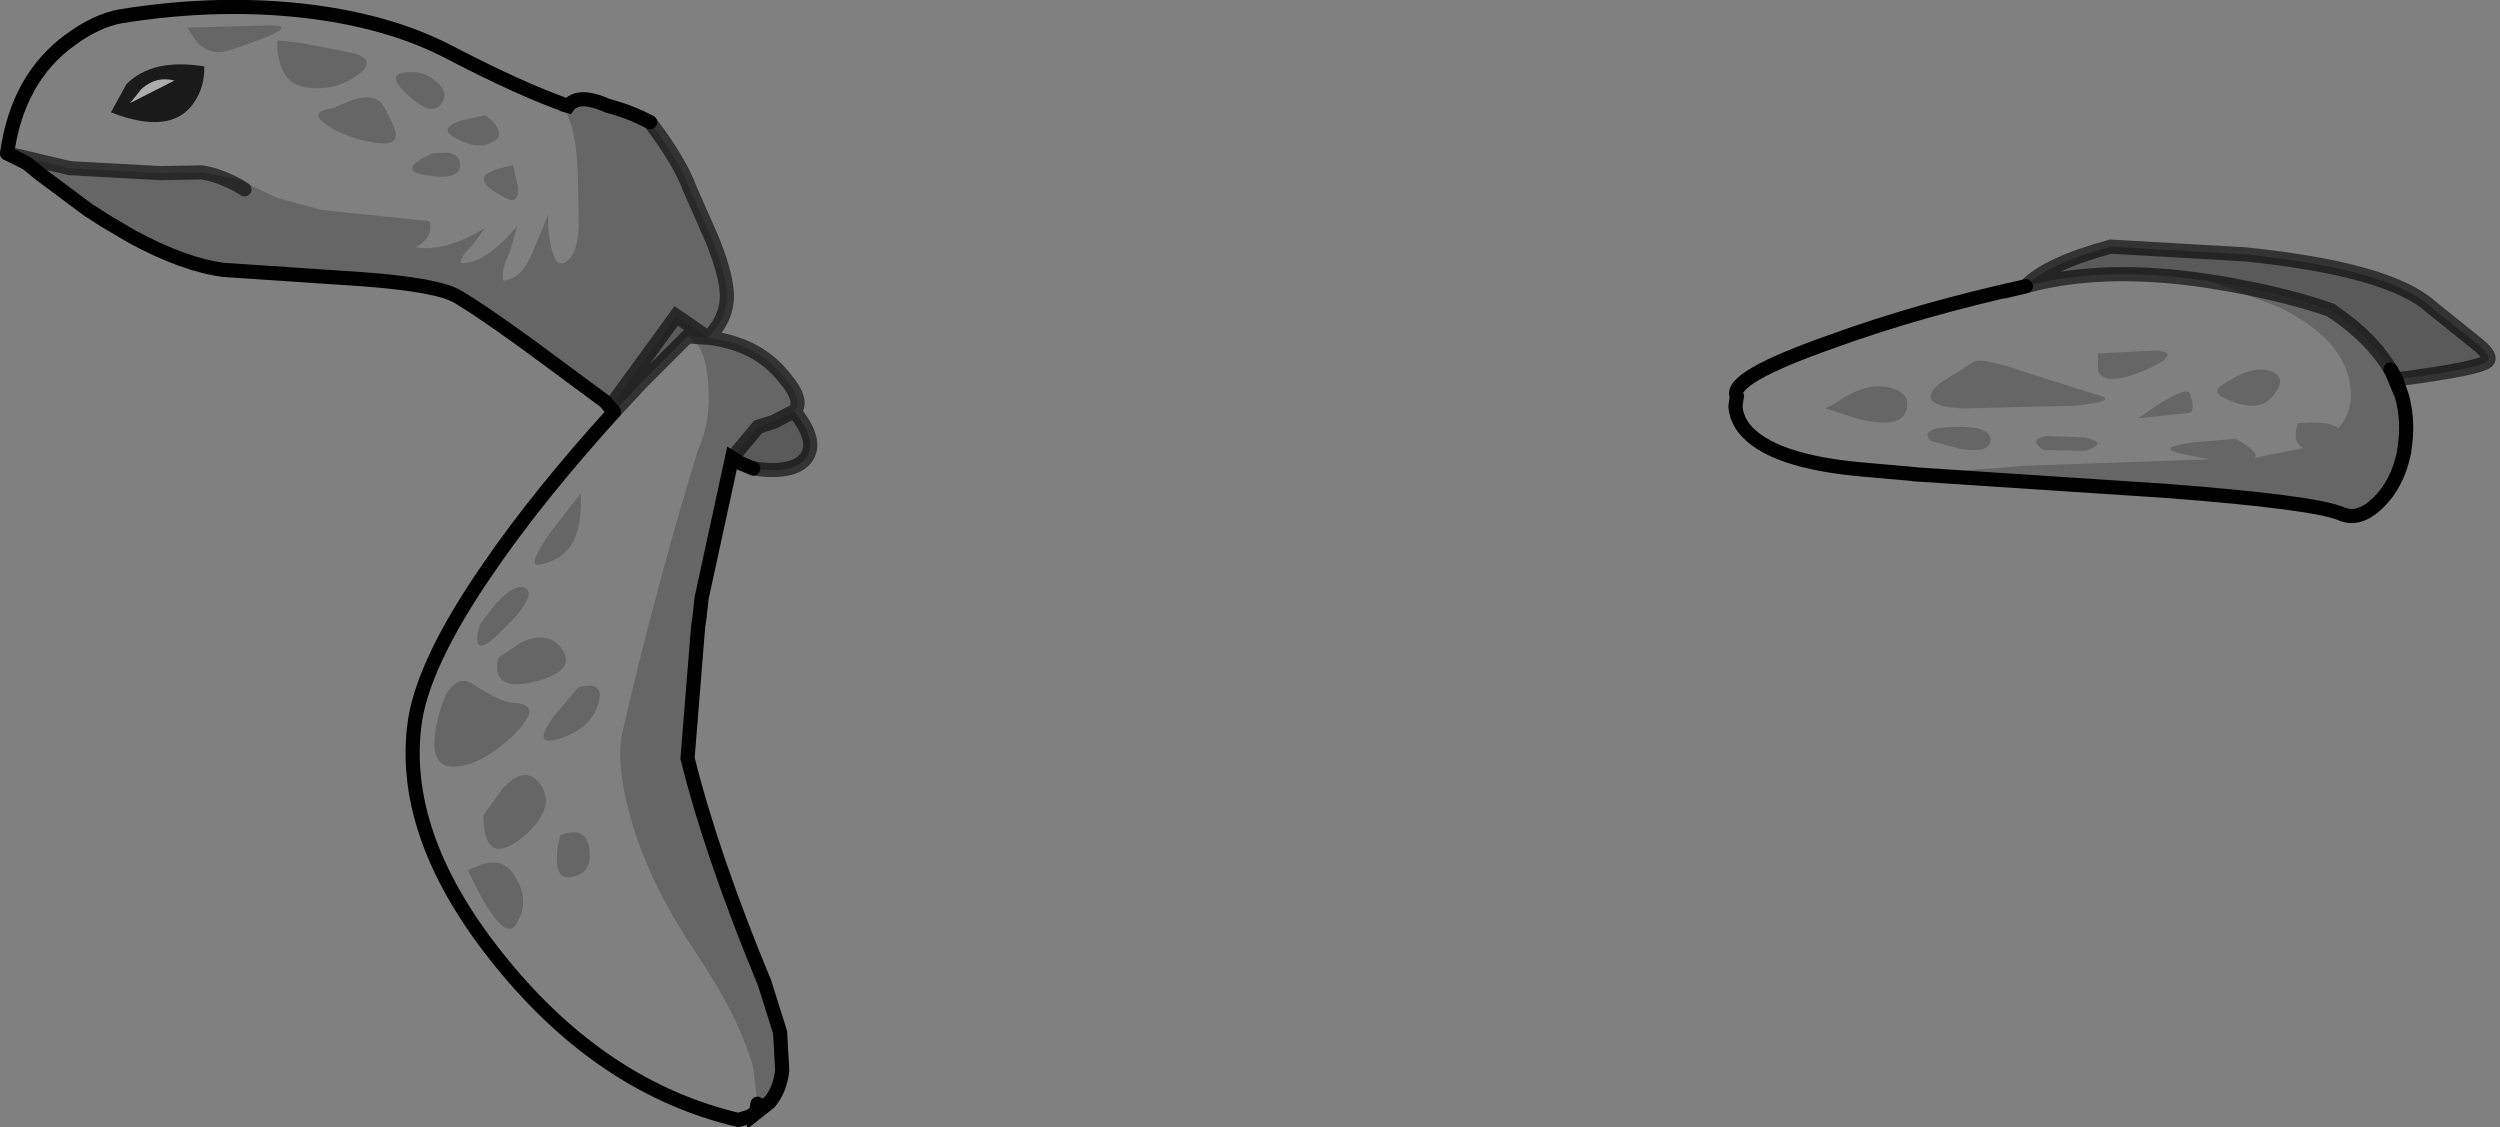 <?xml version="1.0" encoding="UTF-8" standalone="no"?>
<svg xmlns:xlink="http://www.w3.org/1999/xlink" height="79.75px" width="176.9px" xmlns="http://www.w3.org/2000/svg">
  <rect width="100%" height="100%" fill="#808080" stroke="none"/>
  <g transform="matrix(1.0, 0.0, 0.0, 1.0, 0.5, 0.5)">
    <path d="M169.45 27.5 L168.7 25.7 169.05 26.35 169.45 27.5" fill="#b4b6b8" fill-rule="evenodd" stroke="none"/>
    <path d="M9.5 5.8 Q10.55 4.85 11.85 5.2 L8.7 6.8 9.5 5.8" fill="#ffffff" fill-opacity="0.349" fill-rule="evenodd" stroke="none"/>
    <path d="M13.2 6.8 Q11.6 9.1 7.35 7.45 L8.45 5.45 Q10.3 3.6 13.95 4.2 14.0 5.65 13.2 6.8 M9.5 5.8 L8.7 6.8 11.85 5.2 Q10.55 4.85 9.5 5.8" fill="#000000" fill-opacity="0.8" fill-rule="evenodd" stroke="none"/>
    <path d="M156.75 19.55 L156.05 19.45 160.8 21.25 Q165.75 23.7 165.85 27.35 165.9 28.75 164.95 29.8 164.25 29.25 162.1 29.45 161.9 30.0 161.95 30.5 162.05 31.0 162.5 31.2 L159.05 31.9 Q159.4 31.5 157.7 30.55 L154.7 30.8 Q152.0 31.15 153.8 31.6 L155.8 32.0 143.0 32.45 135.0 33.05 131.6 32.75 Q124.8 32.2 122.9 29.8 122.35 29.05 122.3 28.25 L122.4 27.55 Q121.75 26.25 129.15 23.65 135.35 21.4 142.85 19.75 L143.65 19.55 Q149.25 18.25 156.75 19.55 M147.95 24.5 L147.95 25.8 Q148.5 26.85 151.15 25.75 153.95 24.55 152.2 24.3 L147.95 24.5 M140.35 30.7 Q140.45 29.65 137.85 29.7 135.25 29.75 136.1 30.7 L138.15 31.25 Q140.25 31.6 140.35 30.7 M138.55 28.4 L146.4 28.2 Q149.8 27.85 147.6 27.35 L142.7 25.8 Q139.9 24.85 139.25 25.05 L136.7 26.65 Q134.9 28.3 138.55 28.4 M133.3 26.95 Q131.6 26.45 129.35 28.05 L128.65 28.4 131.2 29.2 Q133.85 29.75 134.3 28.75 134.9 27.4 133.3 26.95 M160.35 27.5 Q161.4 26.2 160.15 25.75 158.85 25.3 156.65 26.8 155.8 27.4 157.7 28.0 159.5 28.6 160.35 27.5 M144.1 31.35 L147.05 31.4 Q148.8 30.85 147.0 30.45 L144.25 30.35 Q143.0 30.65 144.1 31.35 M154.5 28.7 Q154.8 28.45 154.5 27.5 154.5 26.45 150.8 29.1 L154.5 28.7 M39.7 7.0 L39.35 6.9 39.9 8.25 Q40.4 10.0 40.4 12.65 L40.45 15.3 Q40.4 17.15 39.85 17.75 38.95 18.75 38.55 17.2 38.25 16.1 38.3 14.65 L37.15 17.45 Q36.35 19.3 35.1 19.35 34.95 18.6 35.55 17.4 L36.1 15.5 Q33.75 18.25 32.1 18.1 32.15 17.55 32.9 16.9 L33.8 15.65 Q31.0 17.35 28.9 17.0 30.2 16.3 29.9 15.15 L22.2 14.35 19.1 13.5 16.25 12.15 13.8 11.7 10.85 11.75 4.45 11.4 0.0 10.35 Q0.75 5.0 4.5 2.3 6.35 0.95 8.05 0.65 15.2 -0.5 21.7 0.35 27.35 1.1 31.4 3.25 36.4 5.85 39.7 7.0 M48.15 23.3 L48.95 24.0 Q49.45 24.8 49.6 26.5 49.85 29.25 48.9 31.3 46.05 40.55 43.55 51.25 43.05 53.45 44.05 57.1 45.3 61.8 48.7 66.85 51.85 71.55 52.8 75.05 L53.1 77.6 53.0 78.25 53.95 77.5 52.55 78.5 51.75 78.75 Q42.2 76.5 35.0 67.65 27.9 58.95 28.8 51.0 29.25 46.65 34.1 39.65 37.6 34.55 42.95 28.65 L44.95 26.5 48.15 23.3 M32.05 8.05 Q30.5 8.6 31.7 9.25 33.25 10.15 34.35 9.55 35.5 8.95 33.85 7.65 L32.05 8.05 M35.8 11.2 Q33.6 11.6 33.75 12.25 33.8 12.75 35.25 13.5 36.25 14.05 36.15 12.7 L35.8 11.2 M32.05 11.2 Q32.05 10.4 31.1 10.3 L30.1 10.35 Q27.45 11.55 29.65 11.9 32.05 12.3 32.05 11.2 M30.4 5.3 Q29.45 4.4 28.0 4.65 26.85 4.9 28.45 6.3 30.0 7.7 30.65 6.95 31.35 6.15 30.4 5.3 M20.85 2.55 L19.15 2.35 Q19.05 3.1 19.3 3.9 19.7 5.5 21.25 5.7 23.2 5.95 24.75 4.85 26.3 3.75 24.45 3.25 L20.85 2.55 M24.5 6.55 L23.05 7.15 Q21.2 7.4 22.7 8.4 24.1 9.3 26.05 9.6 27.6 9.85 27.5 8.95 27.45 8.4 26.6 6.95 26.05 6.1 24.5 6.55 M18.6 1.3 L12.75 1.45 13.45 2.5 Q14.45 3.5 15.75 3.05 21.15 1.3 18.6 1.3 M13.2 6.8 Q14.0 5.65 13.95 4.2 10.3 3.6 8.45 5.45 L7.35 7.45 Q11.6 9.1 13.2 6.8 M39.9 38.1 Q40.7 36.9 40.6 34.4 L38.5 37.1 Q36.65 39.7 37.75 39.45 39.25 39.1 39.9 38.1 M31.0 48.75 Q30.5 50.0 30.3 51.25 29.95 53.75 31.55 53.75 33.55 53.7 35.8 51.55 38.05 49.35 35.9 49.25 34.9 49.2 32.95 47.9 31.85 47.2 31.0 48.75 M37.3 47.75 Q40.45 46.95 39.2 45.35 38.25 44.1 36.4 44.95 L34.75 46.05 Q34.25 48.5 37.3 47.75 M33.45 43.7 Q32.7 46.45 35.05 44.1 37.6 41.6 36.65 41.1 35.95 40.75 34.6 42.2 L33.45 43.7 M39.0 51.8 Q41.2 51.15 41.8 49.4 42.4 47.6 40.4 48.15 L38.6 50.3 Q37.15 52.35 39.0 51.8 M33.8 60.6 L32.6 61.05 Q35.1 66.45 36.05 64.85 37.1 63.15 35.8 61.3 35.1 60.3 33.8 60.6 M40.0 61.55 Q41.45 61.25 41.2 59.55 40.95 57.9 39.15 58.6 38.9 59.45 38.9 60.25 38.9 61.8 40.0 61.55 M36.35 58.85 Q39.0 56.7 37.7 54.95 36.7 53.6 35.1 55.25 L33.7 57.2 Q33.75 60.85 36.35 58.85" fill="#ffffff" fill-opacity="0.0" fill-rule="evenodd" stroke="none"/>
    <path d="M156.75 19.55 L157.6 19.7 Q161.6 20.45 164.45 21.45 L164.55 21.55 164.65 21.6 Q167.35 23.45 168.65 25.65 L168.7 25.7 169.45 27.5 Q169.95 29.25 169.65 31.2 L169.6 31.55 Q169.15 33.75 167.75 35.1 166.4 36.4 165.15 35.85 163.25 35.05 153.0 34.25 L134.8 33.05 135.0 33.05 143.0 32.45 155.8 32.0 153.8 31.6 Q152.0 31.15 154.7 30.8 L157.7 30.55 Q159.4 31.5 159.05 31.9 L162.5 31.2 Q162.05 31.0 161.95 30.5 161.9 30.0 162.1 29.45 164.25 29.25 164.95 29.8 165.9 28.75 165.85 27.35 165.75 23.7 160.8 21.25 L156.05 19.45 156.75 19.55 M147.95 24.5 L152.2 24.3 Q153.95 24.55 151.15 25.75 148.5 26.85 147.95 25.8 L147.95 24.5 M160.35 27.5 Q159.5 28.6 157.7 28.0 155.8 27.4 156.65 26.8 158.85 25.3 160.15 25.75 161.4 26.2 160.35 27.5 M133.3 26.95 Q134.9 27.4 134.3 28.75 133.85 29.75 131.2 29.2 L128.65 28.4 129.35 28.05 Q131.6 26.45 133.3 26.95 M138.55 28.4 Q134.9 28.3 136.7 26.65 L139.25 25.05 Q139.9 24.85 142.7 25.8 L147.6 27.35 Q149.8 27.85 146.4 28.2 L138.55 28.4 M140.35 30.7 Q140.25 31.6 138.15 31.25 L136.1 30.7 Q135.25 29.75 137.85 29.7 140.45 29.65 140.35 30.7 M154.5 28.7 L150.8 29.1 Q154.5 26.45 154.5 27.5 154.8 28.45 154.5 28.7 M144.1 31.35 Q143.0 30.65 144.25 30.35 L147.0 30.45 Q148.8 30.85 147.05 31.4 L144.1 31.35 M39.7 7.0 Q40.4 6.05 42.55 7.0 44.1 7.4 45.5 8.15 47.6 10.9 48.35 12.95 L49.85 16.35 Q50.75 18.55 50.9 19.9 51.15 21.85 49.6 23.4 L47.35 21.85 42.65 28.3 42.3 27.9 39.8 26.05 Q34.25 21.9 31.9 20.5 30.5 19.65 25.05 19.25 L15.35 18.6 Q12.55 18.25 8.85 16.25 L7.75 15.6 6.9 15.1 6.05 14.55 5.8 14.4 2.25 11.75 1.4 11.05 0.0 10.35 4.45 11.4 10.85 11.75 13.8 11.7 16.25 12.15 19.1 13.5 22.2 14.35 29.9 15.15 Q30.2 16.3 28.9 17.0 31.0 17.35 33.8 15.65 L32.9 16.9 Q32.15 17.55 32.1 18.1 33.75 18.25 36.1 15.5 L35.55 17.4 Q34.95 18.6 35.1 19.35 36.35 19.3 37.15 17.45 L38.3 14.65 Q38.25 16.1 38.55 17.2 38.95 18.75 39.85 17.75 40.4 17.15 40.45 15.3 L40.4 12.65 Q40.4 10.0 39.9 8.25 L39.35 6.9 39.7 7.0 M16.8 12.9 Q16.15 12.45 15.1 12.05 14.45 11.8 13.8 11.7 14.45 11.8 15.1 12.05 16.15 12.45 16.8 12.9 M53.1 77.6 L52.8 75.05 Q51.85 71.55 48.7 66.85 45.3 61.8 44.05 57.1 43.05 53.45 43.55 51.25 46.05 40.55 48.9 31.3 49.85 29.25 49.6 26.5 49.45 24.8 48.95 24.0 L48.15 23.3 49.6 23.4 49.65 23.4 Q52.8 23.8 54.6 25.75 56.45 27.75 55.75 28.55 L55.7 28.6 54.25 29.35 53.15 29.7 51.3 31.9 49.15 41.8 49.0 43.15 48.9 43.85 48.15 53.15 Q49.85 60.0 53.6 69.05 L54.7 72.55 54.85 75.25 Q54.7 76.6 53.95 77.5 L53.0 78.25 53.1 77.6 M32.05 8.05 L33.85 7.65 Q35.5 8.95 34.35 9.55 33.25 10.15 31.7 9.25 30.5 8.6 32.05 8.05 M32.05 11.2 Q32.05 12.3 29.65 11.9 27.45 11.55 30.1 10.35 L31.1 10.3 Q32.05 10.4 32.05 11.2 M35.8 11.2 L36.15 12.7 Q36.25 14.05 35.25 13.5 33.8 12.75 33.75 12.25 33.6 11.6 35.8 11.2 M20.85 2.55 L24.45 3.25 Q26.3 3.75 24.75 4.85 23.2 5.95 21.25 5.7 19.7 5.5 19.3 3.9 19.05 3.1 19.15 2.35 L20.85 2.55 M30.4 5.3 Q31.35 6.15 30.65 6.95 30.0 7.7 28.45 6.3 26.85 4.9 28.0 4.65 29.45 4.4 30.4 5.3 M24.5 6.55 Q26.05 6.1 26.6 6.95 27.45 8.4 27.5 8.95 27.6 9.85 26.05 9.6 24.1 9.3 22.7 8.4 21.2 7.4 23.05 7.15 L24.5 6.55 M18.6 1.3 Q21.15 1.3 15.75 3.05 14.45 3.5 13.45 2.5 L12.75 1.45 18.6 1.3 M31.0 48.75 Q31.85 47.2 32.95 47.9 34.9 49.2 35.9 49.25 38.05 49.35 35.8 51.55 33.55 53.7 31.55 53.75 29.95 53.75 30.3 51.25 30.5 50.0 31.0 48.75 M39.9 38.1 Q39.25 39.1 37.75 39.45 36.65 39.7 38.5 37.1 L40.6 34.4 Q40.7 36.9 39.9 38.1 M33.45 43.7 L34.6 42.2 Q35.95 40.75 36.65 41.1 37.6 41.6 35.05 44.1 32.7 46.45 33.45 43.7 M37.3 47.75 Q34.25 48.5 34.75 46.05 L36.4 44.95 Q38.25 44.1 39.2 45.35 40.45 46.95 37.3 47.75 M39.0 51.8 Q37.15 52.35 38.6 50.3 L40.4 48.15 Q42.4 47.6 41.8 49.4 41.2 51.15 39.0 51.8 M33.8 60.6 Q35.1 60.3 35.8 61.3 37.1 63.15 36.05 64.85 35.1 66.45 32.6 61.05 L33.8 60.6 M40.0 61.55 Q38.9 61.8 38.9 60.25 38.9 59.45 39.15 58.6 40.95 57.9 41.2 59.55 41.45 61.25 40.0 61.55 M36.35 58.85 Q33.75 60.85 33.7 57.2 L35.1 55.25 Q36.7 53.6 37.7 54.95 39.0 56.7 36.35 58.85" fill="#000000" fill-opacity="0.2" fill-rule="evenodd" stroke="none"/>
    <path d="M168.65 25.65 Q167.35 23.45 164.65 21.6 L164.55 21.55 164.45 21.45 Q161.6 20.45 157.6 19.7 L156.75 19.55 Q149.25 18.25 143.65 19.55 L142.85 19.75 Q144.3 18.2 148.85 16.95 L158.4 17.5 Q168.55 18.55 171.5 21.2 L174.55 23.65 Q175.8 24.6 175.55 25.0 175.25 25.55 169.05 26.35 L168.7 25.7 168.65 25.65 M51.3 31.9 L53.15 29.7 54.25 29.35 55.7 28.6 Q57.45 30.75 56.5 31.95 55.6 33.05 52.8 32.65 L51.95 32.3 51.3 31.9 M49.6 23.4 L48.15 23.3 44.95 26.5 42.95 28.65 42.65 28.3 47.35 21.85 49.6 23.4" fill="#000000" fill-opacity="0.298" fill-rule="evenodd" stroke="none"/>
    <path d="M168.65 25.65 Q167.35 23.45 164.65 21.6 L164.55 21.55 164.45 21.45 Q161.6 20.45 157.6 19.7 L156.75 19.55 Q149.25 18.25 143.65 19.55 L142.85 19.75 Q144.3 18.2 148.85 16.95 L158.4 17.5 Q168.55 18.55 171.5 21.2 L174.55 23.65 Q175.8 24.6 175.55 25.0 175.25 25.55 169.05 26.35 M13.8 11.7 Q14.45 11.8 15.1 12.05 16.15 12.45 16.8 12.9 M51.3 31.9 L53.15 29.7 54.25 29.35 55.7 28.6 55.75 28.55 Q56.45 27.75 54.6 25.75 52.8 23.8 49.65 23.4 L49.6 23.4 48.15 23.3 44.95 26.5 42.95 28.65 M49.6 23.4 Q51.15 21.85 50.9 19.9 50.75 18.55 49.85 16.35 L48.35 12.95 Q47.6 10.9 45.5 8.15 M42.65 28.3 L47.35 21.85 49.6 23.4 M52.8 32.65 Q55.6 33.05 56.5 31.95 57.45 30.75 55.7 28.6 M0.0 10.35 L4.45 11.4 10.85 11.75 13.8 11.7" fill="none" stroke="#000000" stroke-linecap="round" stroke-linejoin="miter-clip" stroke-miterlimit="4.0" stroke-opacity="0.6" stroke-width="1.0"/>
    <path d="M135.0 33.05 L134.8 33.05 153.0 34.25 Q163.25 35.05 165.15 35.85 166.4 36.4 167.75 35.1 169.15 33.75 169.6 31.55 L169.65 31.2 Q169.95 29.25 169.45 27.5 L168.7 25.7 168.65 25.65 M169.05 26.35 L169.45 27.5 M168.7 25.7 L169.05 26.35 M142.85 19.75 Q135.35 21.4 129.15 23.65 121.75 26.25 122.4 27.55 L122.3 28.25 Q122.35 29.05 122.9 29.8 124.8 32.2 131.6 32.75 L135.0 33.05 M45.5 8.15 Q44.1 7.4 42.55 7.0 40.4 6.05 39.7 7.0 L39.35 6.9 M53.1 77.6 L53.0 78.25 53.95 77.5 Q54.7 76.6 54.85 75.25 L54.7 72.55 53.6 69.05 Q49.85 60.0 48.15 53.15 L48.9 43.85 49.0 43.15 49.15 41.8 51.3 31.9 51.95 32.3 52.8 32.65 M42.95 28.65 Q37.6 34.55 34.1 39.65 29.25 46.65 28.8 51.0 27.9 58.95 35.0 67.65 42.2 76.5 51.75 78.75 L52.55 78.5 53.95 77.5 M42.65 28.3 L42.95 28.65 M0.0 10.35 L1.4 11.05 2.25 11.75 5.8 14.4 6.05 14.55 6.9 15.1 7.75 15.6 8.85 16.25 Q12.55 18.25 15.35 18.6 L25.05 19.25 Q30.5 19.65 31.9 20.5 34.25 21.9 39.8 26.05 L42.3 27.9 42.65 28.3 M39.7 7.0 Q36.4 5.85 31.4 3.25 27.35 1.1 21.7 0.35 15.2 -0.5 8.05 0.65 6.35 0.95 4.5 2.3 0.75 5.0 0.0 10.35" fill="none" stroke="#000000" stroke-linecap="round" stroke-linejoin="miter-clip" stroke-miterlimit="4.0" stroke-width="1.0"/>
  </g>
</svg>
